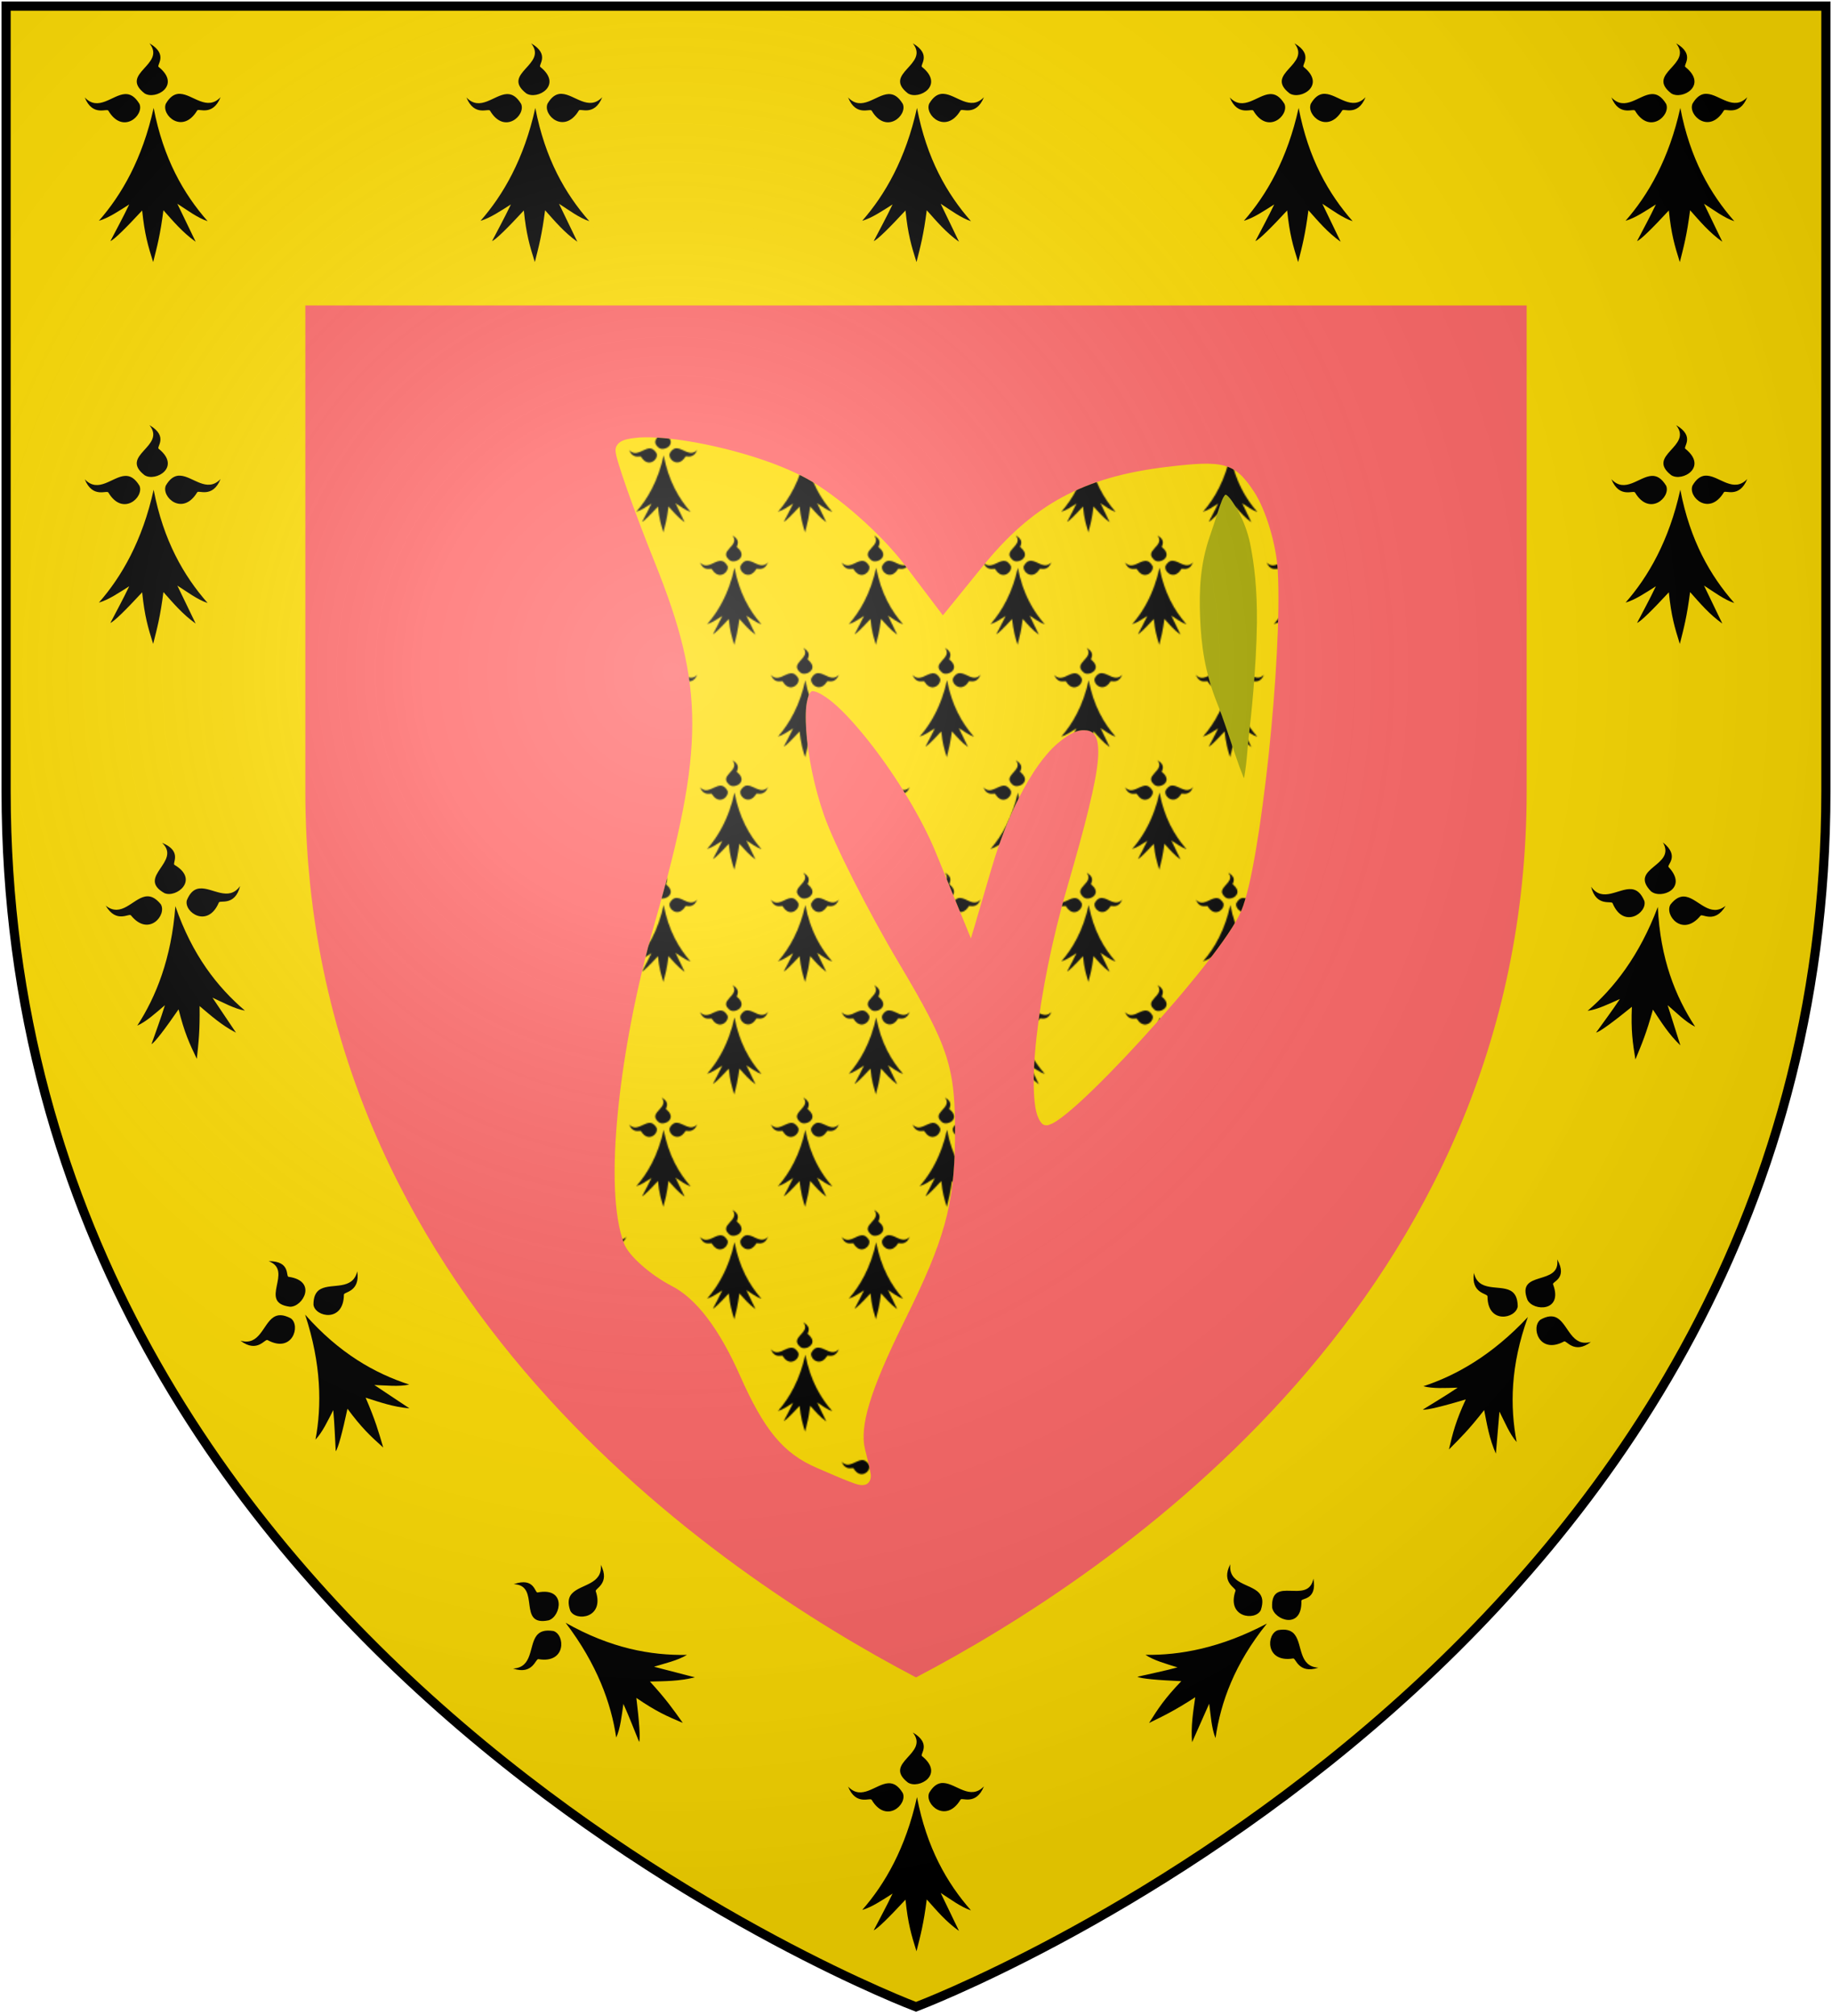 <?xml version="1.0" encoding="UTF-8"?>
<svg xmlns="http://www.w3.org/2000/svg" xmlns:xlink="http://www.w3.org/1999/xlink" width="600" height="660">
<defs>
  <radialGradient id="rg" gradientUnits="userSpaceOnUse" cx="220" cy="220" r="405">
    <stop style="stop-color:#ffffff;stop-opacity:.3" offset="0"/>
    <stop style="stop-color:#ffffff;stop-opacity:.2" offset=".2"/>
    <stop style="stop-color:#666666;stop-opacity:.1" offset=".6"/>
    <stop style="stop-color:#000000;stop-opacity:.13" offset="1"/>
  </radialGradient>
  <pattern id="ermine" patternUnits="userSpaceOnUse" x="10" y="8" width="116" height="184">
    <path style="fill:#000000;" id="ermine-unit" d="m 0.4,-18.333 c -4.601,20.847 -13.103,35.568 -22.405,46.174 3.901,-1.097 8.202,-4.023 12.403,-6.675 -2.601,5.486 -5.201,10.149 -7.702,14.995 1.5,-0.549 6.401,-5.395 13.003,-12.527 1,9.783 2.401,14.447 4.501,21.121 1.7,-6.675 2.901,-11.155 4.201,-21.213 4.001,4.48 7.802,9.052 13.203,12.892 l -7.502,-15.544 c 3.901,2.469 8.202,5.76 12.403,7.132 C 12.703,16.87 4.401,2.514 0.4,-18.333 Z m -11.703,-5.669 c -5.201,0.274 -10.902,7.315 -16.504,1.372 3.301,8.138 9.202,4.206 9.702,5.486 5.901,9.875 14.703,1.829 12.703,-2.834 -1.9,-3.109 -3.801,-4.115 -5.901,-4.023 z m 21.805,-0.091 c -1.8,0.183 -3.501,1.28 -5.101,4.023 -2,4.663 6.801,12.709 12.803,2.834 0.4,-1.189 6.301,2.652 9.602,-5.486 -5.601,5.852 -11.302,-1.097 -16.504,-1.372 -0.3,0 -0.5,0 -0.8,0 z m -11.803,-20.664 c 7.002,8.778 -12.603,12.252 -2,20.481 4.501,2.834 15.103,-3.292 5.801,-10.789 -1.2,-0.64 4.201,-5.029 -3.801,-9.692 z"/>
    <use xlink:href="#ermine-unit" transform="translate(116,0)"/>
    <use xlink:href="#ermine-unit" transform="translate(58,92)"/>
    <use xlink:href="#ermine-unit" transform="translate(0,184)"/>
    <use xlink:href="#ermine-unit" transform="translate(116,184)"/>
  </pattern>
  <path id="maunch" d="m 48.551,-116.94 c -5.434,0.52 -9.987,1.02 -13.42,2.48 -1.739,0.76 -3.098,1.57 -4.242,2.93 -1.143,1.31 -1.906,3.1 -1.906,4.88 0,2.6 0.929,6.08 2.573,11.562 1.669,5.482 4.076,12.513 6.937,20.832 5.886,16.636 13.919,37.968 22.785,59.99 40.762,101.583 40.662,151.446 0,293.926 -15.444,53.81 -25.812,108.76 -30.389,155.62 -4.624,46.87 -3.36,85.49 5.053,107.46 2.192,5.63 7.627,11.78 14.634,17.95 7.008,6.24 15.659,12.25 24.455,16.83 19.83,10.17 38.699,34.6 55.869,73.38 19.78,44.58 35.44,63.61 62.68,75.39 11.47,4.98 19.88,8.63 26.2,11.06 6.24,2.41 10.15,3.9 13.91,2.72 1.84,-0.6 3.41,-2.43 3.91,-4.3 0.55,-1.78 0.55,-3.66 0,-5.9 -0.64,-4.44 -2.28,-10.3 -4.24,-18.29 -4.79,-18.87 3.65,-47.83 32.61,-106.3 32.42,-65.46 40.27,-93.69 40.94,-147.27 0.64,-59.18 -4.41,-75.01 -45.71,-144.44 -25.22,-42.37 -52.96,-97.1 -61.33,-120.86 -8.36,-23.69 -13.46,-49.91 -14.77,-70.02 -0.64,-10.04 -0.55,-18.67 0.86,-24.41 0.62,-2.816 1.35,-4.89 2.19,-6.074 0.86,-1.195 1.45,-1.53 2.22,-1.53 3.52,0 11.15,4.243 19.9,12.204 8.69,7.93 18.68,19.26 28.86,32.39 20.21,26.2 40.75,59.66 52.29,87.97 l 25.65,62.71 2.88,7.11 2.22,-7.42 15.11,-51.38 c 11.87,-40.07 31.92,-82.02 53.34,-100.52 7.65,-6.6 15.21,-11.43 22.12,-11.05 4.72,0 7.43,1.69 9.3,5.1 1.83,3.4 2.71,9.65 1.9,19.3 -1.74,19.31 -10.01,52.13 -25.33,104.8 -12.4,42.65 -21.05,86.78 -24.96,122.21 -1.95,17.67 -2.67,33.19 -2.08,45.23 0.6,12.1 2.19,20.83 6.79,25.45 0.9,0.86 2.04,1.15 3.11,1.19 1.04,0 1.9,0 2.88,-0.54 1.9,-0.65 4.03,-1.74 6.41,-3.36 4.84,-3.27 10.94,-8.3 18.07,-14.76 14.18,-12.92 32.32,-31.41 50.6,-51.36 18.26,-19.97 36.73,-41.4 51.63,-60.32 14.89,-18.93 26.14,-35.21 30.38,-45.46 4.08,-9.81 8.1,-27.39 11.9,-49.86 3.81,-22.38 7.4,-49.36 10.39,-77.43 5.93,-56.111 9.5,-116.199 7.44,-151.187 -1.25,-21.165 -9.68,-49.361 -19.33,-64.115 -7.56,-11.439 -13.71,-18.447 -23.99,-21.307 -10.26,-2.931 -23.85,-1.907 -47.02,0.81 -68.59,8.128 -110.45,30.747 -152.02,82.395 l -31.79,39.161 -31.74,-41.878 c -19.1,-25.001 -54.37,-56.034 -79.32,-69.811 -25,-13.823 -63.31,-25.078 -95.651,-30.528 -16.161,-2.72 -30.771,-3.98 -41.592,-3.36 z"/>
  <path id="shield" d="m2,2v257c0,286 298,398 298,398c0,0 298-112 298-398V2z"/>
</defs>
<use id="field" xlink:href="#shield" style="fill:#ff6666;"/>
<g id="bordure">
    <path style="fill:#ffdd00;" d="M 2 2 L 2 259 C 2 545 300 657 300 657 C 300 657 598 545 598 259 L 598 2 L 2 2 z M 100 100 L 500 100 L 500 259 C 500 424.406 365.107 515.018 300 549.154 C 234.893 515.018 100 424.406 100 259 L 100 100 z" />
    <use xlink:href="#ermine-unit" transform="translate(50,50)scale(0.8)" />
    <use xlink:href="#ermine-unit" transform="translate(300,603)scale(0.8)" />
    <use xlink:href="#ermine-unit" transform="translate(550,50)scale(0.8)" />
    <use xlink:href="#ermine-unit" transform="translate(300,50)scale(0.8)" />
    <use xlink:href="#ermine-unit" transform="translate(175,50)scale(0.8)" />
    <use xlink:href="#ermine-unit" transform="translate(425,50)scale(0.8)" />
    <use xlink:href="#ermine-unit" transform="translate(50,175)scale(0.8)" />
    <use xlink:href="#ermine-unit" transform="translate(550,175)scale(0.8)" />
    <use xlink:href="#ermine-unit" transform="rotate(-8.178,2206.4,-258.49)scale(0.8)" />
    <use xlink:href="#ermine-unit" transform="rotate(-30.63,862.7,25.988)scale(0.8)" />
    <use xlink:href="#ermine-unit" transform="rotate(-49.684,682.41,58.576)scale(0.8)" />
    <use xlink:href="#ermine-unit" transform="rotate(8.178,-1907.6,3936.4)scale(0.8)" />
    <use xlink:href="#ermine-unit" transform="rotate(30.63,-563.67,1121.3)scale(0.8)" />
    <use xlink:href="#ermine-unit" transform="rotate(49.684,-382.28,706.21)scale(0.8)" />
</g>
<g transform="translate(190,190)scale(0.4)">
    <use xlink:href="#maunch" style="fill:#ffdd00;"/>
    <use xlink:href="#maunch" style="fill:url(#ermine);"/>
    <path style="fill:#aaaa00;" d="m 528.34,-70.133 c 0,0 0.67,0 1.36,0.643 1.91,1.406 5.81,6.602 9.5,13.562 3.72,6.983 7.35,15.992 9.37,25.765 3.27,15.897 5.87,37.587 5.6,64.424 -0.55,39.017 -5.17,80.719 -6.65,92.709 -0.52,4.13 -1.19,14.17 -2.22,23.44 -0.54,4.38 -1.14,8.46 -1.69,11.48 -0.54,-0.74 -0.59,-1.23 -1.02,-2.22 -1.74,-4.28 -3.99,-10.29 -6.25,-17.09 -4.62,-13.55 -9.89,-29.97 -14.63,-41.7 -10.37,-25.863 -13.16,-48.005 -14.09,-70.36 -0.9,-22.024 0,-43.808 8.01,-66.761 4.89,-14.157 7.72,-24.096 9.99,-29.507 1.14,-2.717 2.29,-4.075 2.57,-4.242 0,0 0,0 0,0 z" />
</g>
<use id="shine" xlink:href="#shield" style="fill:url(#rg);stroke:#000000;stroke-width:3;"/>
</svg>
